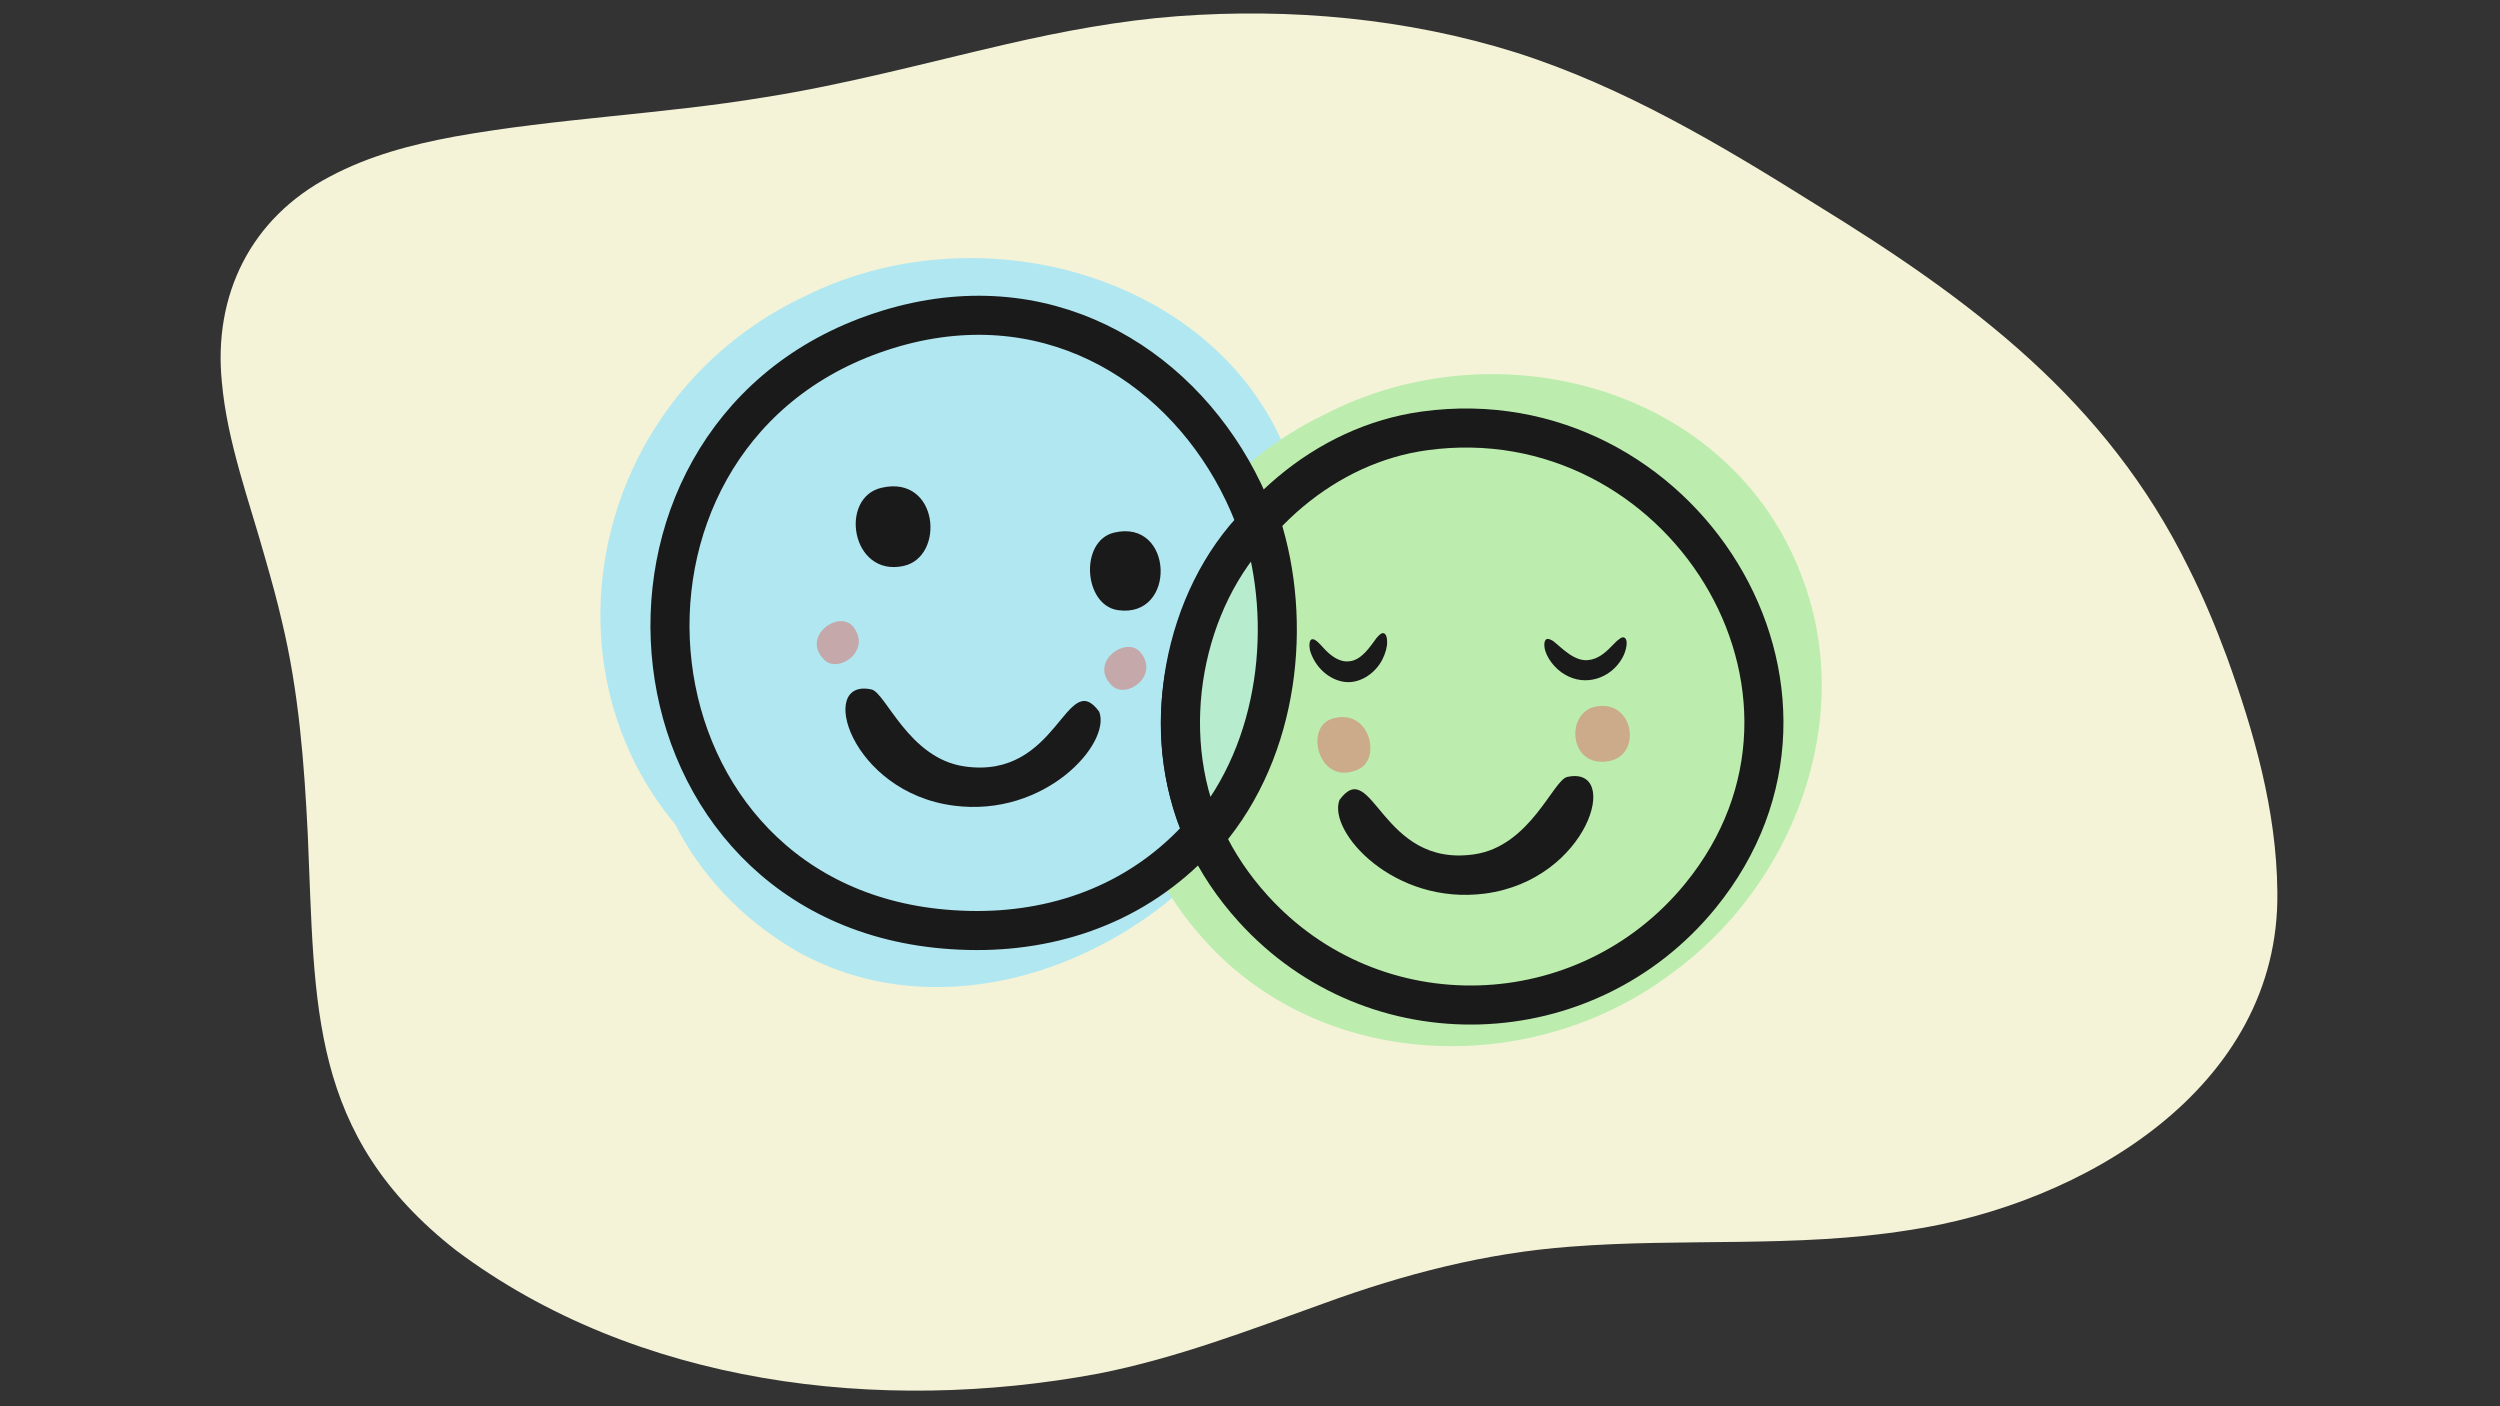 <svg version="1.2" xmlns="http://www.w3.org/2000/svg" viewBox="0 0 1280 720" width="1280" height="720">
	<rect x="0" y="0" width="1280" height="720" fill="#333333" stroke="none"/>
	<title>Nouveau projet</title>
	<style>
		.s0 { fill: #f4f3d8 } 
		.s1 { fill: #b1e7f1 } 
		.s2 { fill: #bcedae } 
		.s3 { fill: #b1e7f1;stroke: #1a1a1a;stroke-miterlimit:10;stroke-width: 20 } 
		.s4 { fill: #bcedae;stroke: #1a1a1a;stroke-miterlimit:10;stroke-width: 20 } 
		.s5 { fill: #1a1a1a } 
		.s6 { opacity: .5;fill: #da6a65 } 
		.s7 { fill: #b8eccf;stroke: #1a1a1a;stroke-miterlimit:10;stroke-width: 20 } 
	</style>
	<path id="&lt;Path&gt;" fill-rule="evenodd" class="s0" d="m1166 456.6c1.5 100.5-99.9 160.2-189.1 173.3-57.1 9.1-115.4 3.9-172.9 8.4-43.3 3.2-85 14-126.1 29-37.7 13.5-75.7 28.2-115.6 36-111.8 20.9-236.7 5.9-328.9-63.2-75.4-59.1-72-125.2-75.8-212.4-1.8-36.6-4.6-73.5-13.2-109.3-2.5-10.9-5.5-21.7-8.6-32.5-8.3-29.7-19.5-59.8-22.2-90.2-4.5-44.7 14.8-84.1 55.3-105.3 20.1-10.7 41.8-16.4 64-20.5 52.5-9.4 106.2-11.4 158.6-20.1 41.9-6.6 82.7-17.7 123.9-27.2 28.7-6.6 58-12.1 87.4-14.3 58.1-4.3 117.5 1.1 173.1 18.5 55.1 17.5 105 47.3 153.7 77.8 79.5 48.9 148.9 100.3 191 186.2 7.4 14.7 13.8 30 19.5 45.4 14 38.7 25.5 78.8 25.9 120.2z"/>
	<path id="&lt;Compound Path&gt;" fill-rule="evenodd" class="s1" d="m425.9 197.7c-118.2 56.9-133.6 221.2-18.5 289 80.9 45.9 186.4 1.8 233.5-72.9 19.9-30.9 30.5-68.7 26.2-105.2-12.9-112.5-146.5-158.6-241-111z"/>
	<path id="&lt;Compound Path&gt;" fill-rule="evenodd" class="s1" d="m411.1 152.1c-126.1 60.7-142.5 236-19.8 308.3 86.4 49 198.9 1.9 249.2-77.8 21.2-33 32.5-73.2 27.9-112.2-13.7-120-156.3-169.2-257-118.4z"/>
	<path id="&lt;Compound Path&gt;" fill-rule="evenodd" class="s2" d="m677.7 212.4c-103.3 50.6-140.1 185.9-58.1 272.1 61 64.4 165.9 66.6 235.7 14.3 62.5-44.9 95-129.4 67.7-202.4-35.8-97.9-155.8-130.4-245-84.1z"/>
	<path id="&lt;Compound Path&gt;" fill-rule="evenodd" class="s3" d="m446.9 171.2c-155.5 55.5-131.9 293.6 40.6 304.8 44.3 3 87-9.5 119.5-40.6 114.7-109.9 1.6-321.9-160.1-264.2z"/>
	<path id="&lt;Path&gt;" fill-rule="evenodd" class="s4" d="m729.4 220.6c130.8-17.9 226.9 133.1 141.1 238.2-58.4 71.4-166.7 75-228.8 6.5-83.7-92.2-14.7-230.7 87.7-244.7z"/>
	<path id="&lt;Path&gt;" fill-rule="evenodd" class="s5" d="m802.4 397.8c28.1-6.2 10.9 52.7-42 59.7-46.8 6.2-80.7-31.7-74.6-47.9 17-23.2 21.1 34.9 69.1 27.8 28.6-4.2 40.3-38 47.5-39.6z"/>
	<path id="&lt;Path&gt;" fill-rule="evenodd" class="s5" d="m707.3 324.3c1.9-0.7 2.9 1.2 2.9 4.3 0.1 2.5-0.8 5.8-2.4 9-3.7 7.4-12.3 13.2-20.8 11.3-8.2-1.8-14.3-8.8-16.3-16-0.4-1.9-0.8-6.7 2.3-5.4 2.1 1.1 3.9 3.6 5.9 5.6 3.1 3.1 7.3 6 11.7 5.5 6.6-0.4 11.2-8 14.3-12.1 0.7-0.8 1.5-1.7 2.4-2.1z"/>
	<path id="&lt;Path&gt;" fill-rule="evenodd" class="s5" d="m793.1 327.2c-1.9-0.5-2.7 1.3-2.3 4.3 0.7 5 5.4 11.1 10.5 13.9 10.4 6.2 23.3 2 29.2-8.3 2.4-4.1 3.5-10.3 0.7-10.8-1.3 0-2.1 0.9-3.4 1.9-0.9 0.9-2.1 2.1-3.3 3.3-2.9 3-6.6 5.9-10.9 6.4-7.4 1.2-14.1-6.4-18.4-9.7-0.7-0.4-1.4-0.8-2.1-1z"/>
	<path id="&lt;Path&gt;" fill-rule="evenodd" class="s6" d="m816.9 361.8c19.7-4 24.1 24.9 6.8 27.9-20.5 3.7-22.4-24.8-6.8-27.9z"/>
	<path id="&lt;Path&gt;" fill-rule="evenodd" class="s6" d="m682 368c19.1-5.9 25.5 20.2 13.7 25.8-20.2 9.6-28.4-21.3-13.7-25.8z"/>
	<path id="&lt;Path&gt;" fill-rule="evenodd" class="s7" d="m616.1 426.9c-23.5-52.5-10.3-120.3 27.9-158.9 0.5-0.6 1.5-0.4 1.8 0.4 15.9 49.6 9.7 114.7-27.9 158.7-0.5 0.6-1.5 0.5-1.8-0.2z"/>
	<path id="&lt;Path&gt;" fill-rule="evenodd" class="s5" d="m462.5 289.8c-26.7 5.7-33.1-35.2-11-40.1 29.1-6.6 32.6 35.5 11 40.1z"/>
	<path id="&lt;Path&gt;" fill-rule="evenodd" class="s5" d="m572.4 312.4c-17.6-2.5-19.8-35.4-2-39.7 30.6-7.3 32.3 44 2 39.7z"/>
	<path id="&lt;Path&gt;" fill-rule="evenodd" class="s5" d="m446.2 353c-28.1-6.1-10.8 52.7 42.2 59.5 46.8 6.1 80.6-31.9 74.4-48.1-17-23.2-20.9 35-69 28-28.6-4.1-40.3-37.8-47.6-39.4z"/>
	<path id="&lt;Path&gt;" fill-rule="evenodd" class="s6" d="m436.9 321c9.5 12.1-7.5 23.9-14.7 17-12.5-11.9 7.4-26.3 14.7-17z"/>
	<path id="&lt;Path&gt;" fill-rule="evenodd" class="s6" d="m584.1 334.2c9.5 12.1-7.5 23.9-14.7 16.9-12.5-11.8 7.4-26.2 14.7-16.9z"/>
	<g id="Layer 1">
	</g>
</svg>